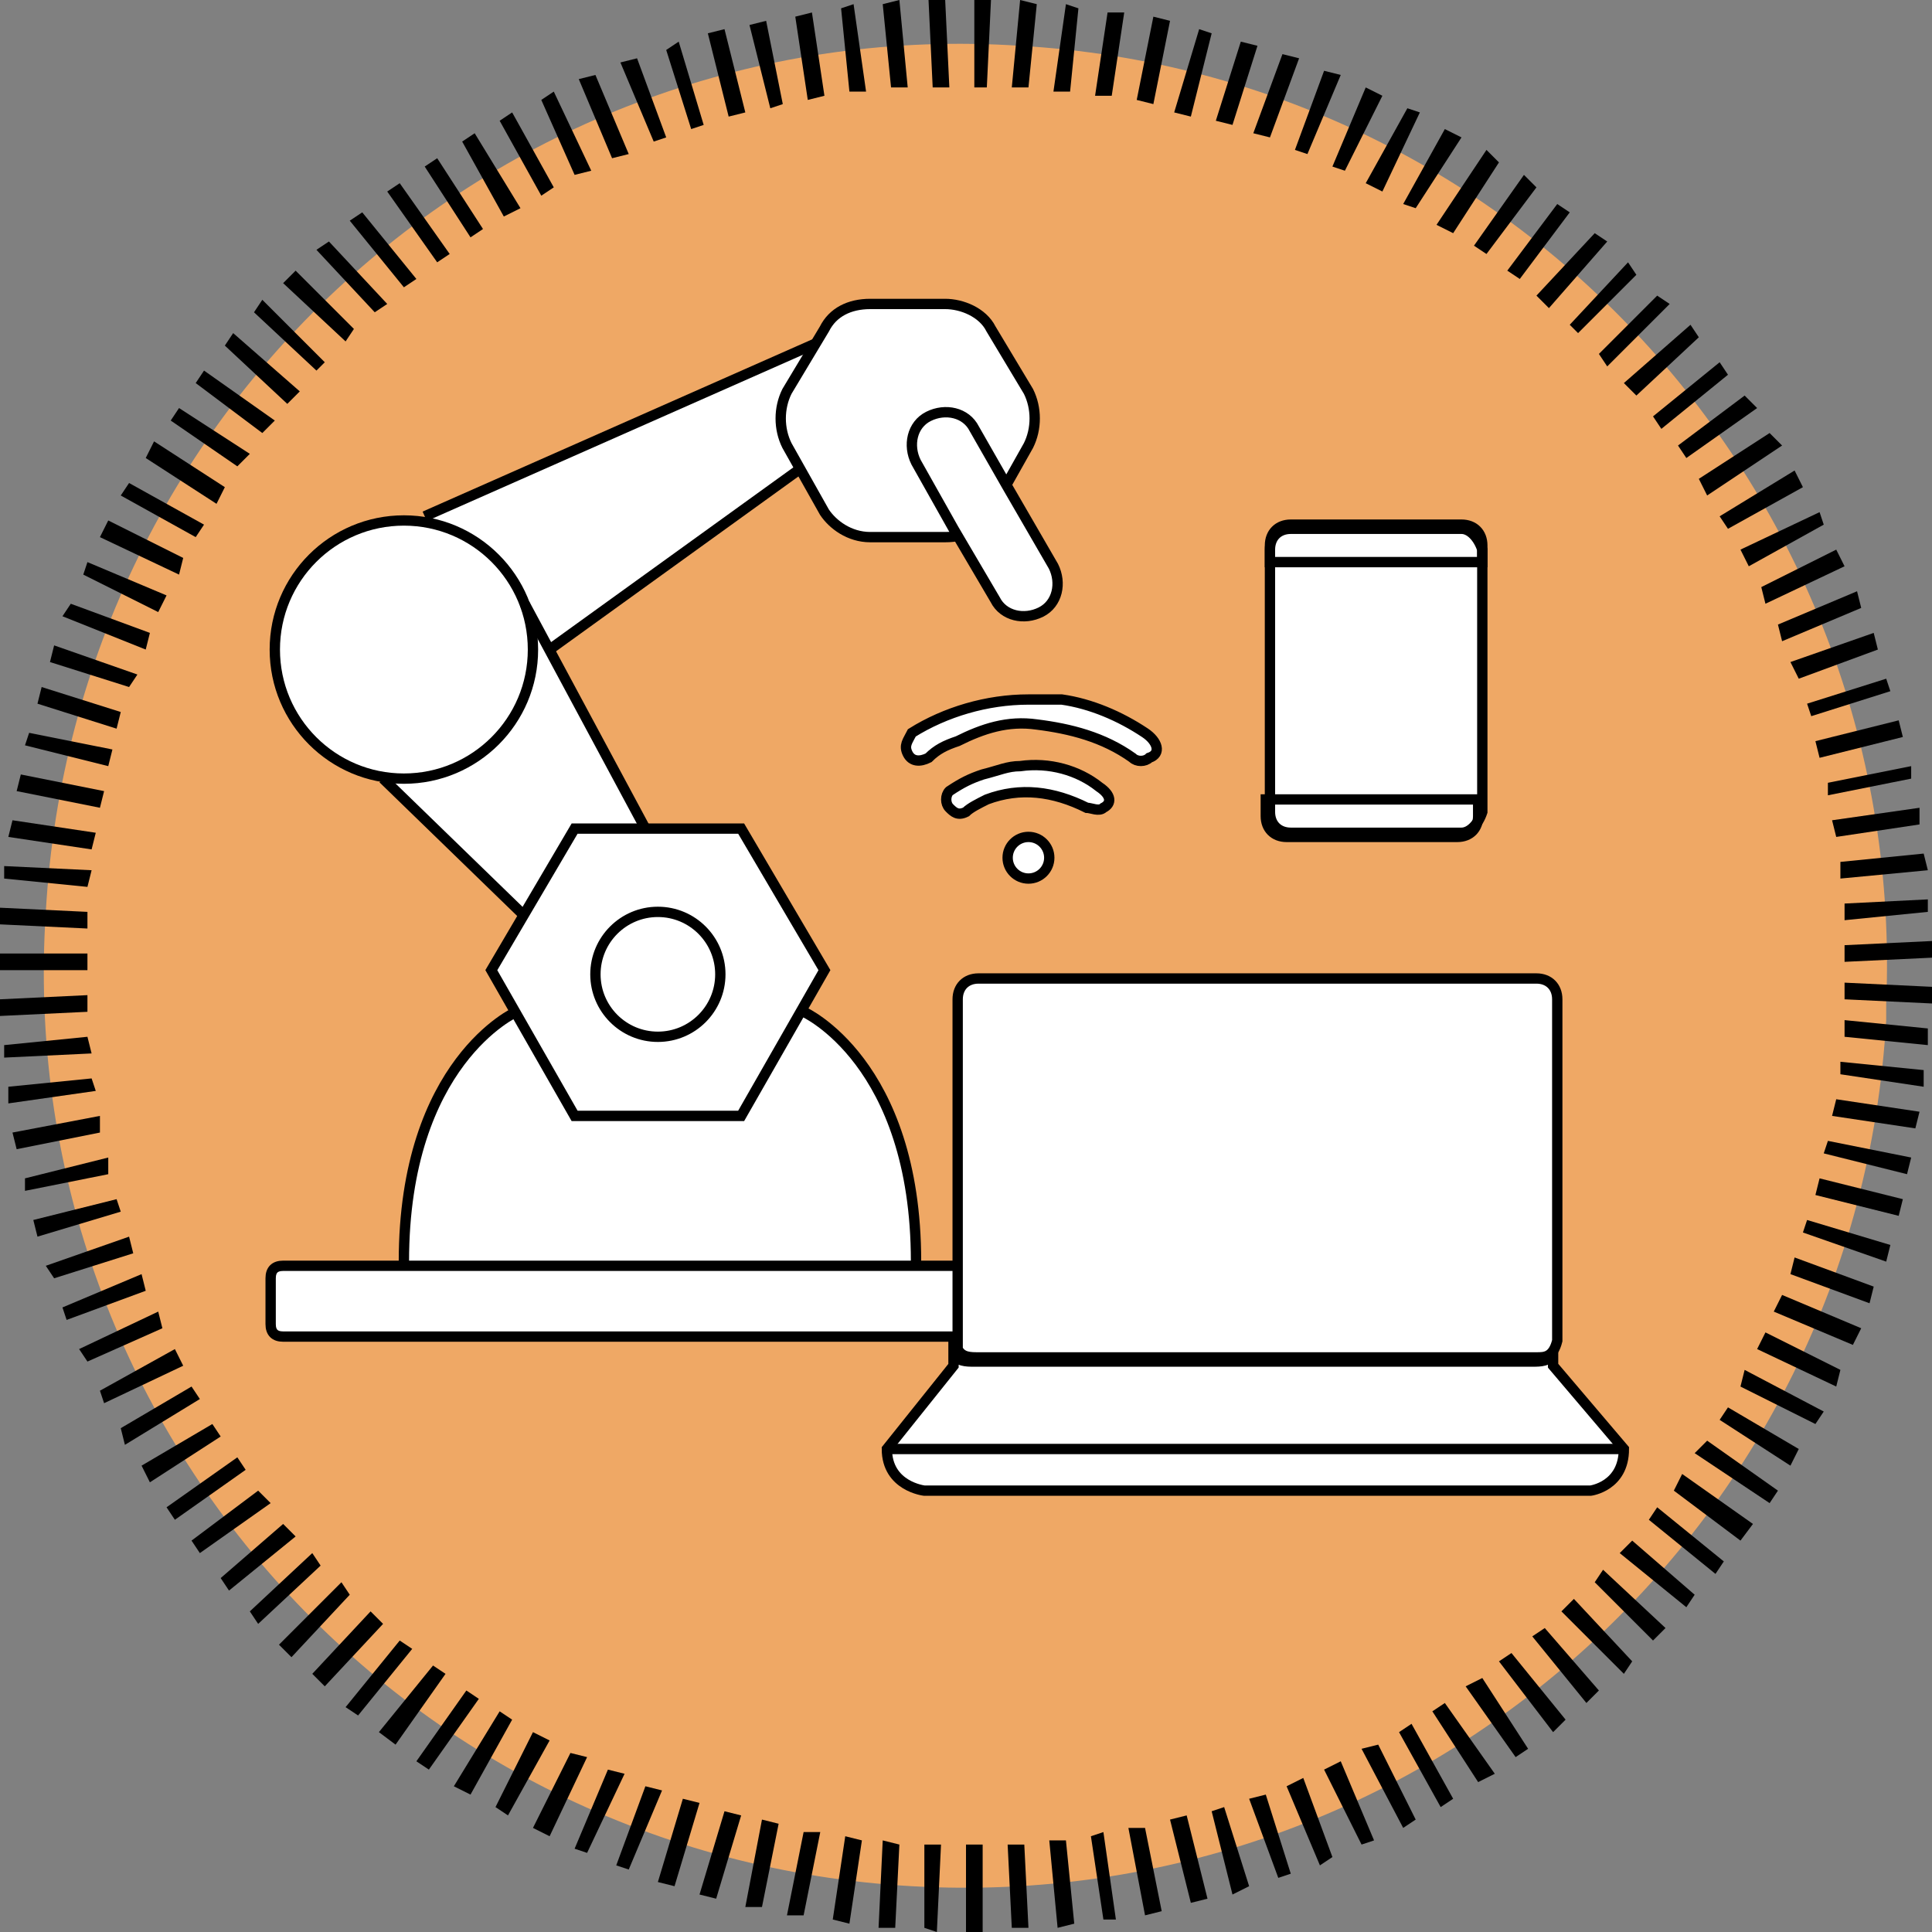 <?xml version="1.0" encoding="utf-8"?>
<!-- Generator: Adobe Illustrator 18.0.0, SVG Export Plug-In . SVG Version: 6.00 Build 0)  -->
<!DOCTYPE svg PUBLIC "-//W3C//DTD SVG 1.1//EN" "http://www.w3.org/Graphics/SVG/1.1/DTD/svg11.dtd">
<svg version="1.1" id="Layer_1" xmlns="http://www.w3.org/2000/svg" xmlns:xlink="http://www.w3.org/1999/xlink" x="0px" y="0px"
	 viewBox="0 0 46.4 46.4" enable-background="new 0 0 46.4 46.4" xml:space="preserve">
<rect x="0" y="0" width="46.4" height="46.4" fill="#808080" stroke="none"/>
<g>
	<g>
		<g>
			<path fill="#EFA865" d="M45.3,24.5C44.6,36.7,34.1,46,21.9,45.3C9.6,44.6,0.3,34.1,1.1,21.9C1.8,9.6,12.3,0.3,24.5,1.1
				c12.1,0.7,21.3,11,20.8,23"/>
		</g>
	</g>
	<g>
		<g>
			<polygon points="23.2,44.3 23.6,44.3 23.6,46.4 23.2,46.4 23.2,44.3 			"/>
			<polygon points="22.2,46.3 22.2,44.3 22.6,44.3 22.5,46.4 22.2,46.3 			"/>
			<polygon points="24.2,44.3 24.6,44.3 24.7,46.3 24.3,46.3 24.2,44.3 			"/>
			<polygon points="21.1,46.3 21.2,44.2 21.6,44.3 21.5,46.3 21.1,46.3 			"/>
			<polygon points="25.2,44.2 25.6,44.2 25.8,46.2 25.4,46.3 25.2,44.2 			"/>
			<polygon points="20,46.1 20.3,44.1 20.7,44.2 20.4,46.2 20,46.1 			"/>
			<polygon points="26.2,44.1 26.5,44 26.8,46.1 26.5,46.1 26.2,44.1 			"/>
			<polygon points="18.9,46 19.3,44 19.7,44 19.3,46 18.9,46 			"/>
			<polygon points="27.1,43.9 27.5,43.9 27.9,45.9 27.5,46 27.1,43.9 			"/>
			<polygon points="17.9,45.8 18.3,43.7 18.7,43.8 18.3,45.8 17.9,45.8 			"/>
			<polygon points="28.1,43.7 28.5,43.6 29,45.6 28.6,45.7 28.1,43.7 			"/>
			<polygon points="16.8,45.5 17.4,43.5 17.8,43.6 17.2,45.6 16.8,45.5 			"/>
			<polygon points="29.1,43.5 29.4,43.4 30,45.3 29.6,45.5 29.1,43.5 			"/>
			<polygon points="15.8,45.2 16.4,43.2 16.8,43.3 16.2,45.3 15.8,45.2 			"/>
			<polygon points="30,43.2 30.4,43.1 31,45 30.7,45.1 30,43.2 			"/>
			<polygon points="14.8,44.8 15.5,42.9 15.9,43 15.1,44.9 14.8,44.8 			"/>
			<polygon points="30.9,42.9 31.3,42.7 32,44.6 31.7,44.8 30.9,42.9 			"/>
			<polygon points="13.8,44.4 14.6,42.5 15,42.6 14.1,44.5 13.8,44.4 			"/>
			<polygon points="31.8,42.5 32.2,42.3 33,44.2 32.7,44.3 31.8,42.5 			"/>
			<polygon points="12.8,43.9 13.7,42.1 14.1,42.2 13.2,44.1 12.8,43.9 			"/>
			<polygon points="32.7,42 33.1,41.9 34,43.7 33.7,43.9 32.7,42 			"/>
			<polygon points="11.9,43.4 12.8,41.6 13.2,41.8 12.2,43.6 11.9,43.4 			"/>
			<polygon points="33.6,41.6 33.9,41.4 34.9,43.2 34.6,43.4 33.6,41.6 			"/>
			<polygon points="10.9,42.9 12,41.1 12.3,41.3 11.3,43.1 10.9,42.9 			"/>
			<polygon points="34.4,41.1 34.7,40.9 35.9,42.6 35.5,42.8 34.4,41.1 			"/>
			<polygon points="10,42.3 11.2,40.6 11.5,40.8 10.3,42.5 10,42.3 			"/>
			<polygon points="35.2,40.5 35.6,40.3 36.7,42 36.4,42.2 35.2,40.5 			"/>
			<polygon points="9.1,41.6 10.4,40 10.7,40.2 9.5,41.9 9.1,41.6 			"/>
			<polygon points="36,39.9 36.3,39.7 37.6,41.3 37.3,41.6 36,39.9 			"/>
			<polygon points="8.3,41 9.6,39.4 9.9,39.6 8.6,41.2 8.3,41 			"/>
			<polygon points="36.8,39.3 37.1,39.1 38.4,40.6 38.1,40.9 36.8,39.3 			"/>
			<polygon points="7.5,40.2 8.9,38.7 9.2,39 7.8,40.5 7.5,40.2 			"/>
			<polygon points="37.5,38.7 37.8,38.4 39.2,39.9 39,40.2 37.5,38.7 			"/>
			<polygon points="6.7,39.5 8.2,38 8.4,38.3 7,39.8 6.7,39.5 			"/>
			<polygon points="38.3,38 38.5,37.7 40,39.1 39.7,39.4 38.3,38 			"/>
			<polygon points="6,38.7 7.5,37.3 7.7,37.6 6.2,39 6,38.7 			"/>
			<polygon points="38.9,37.3 39.2,37 40.7,38.3 40.5,38.6 38.9,37.3 			"/>
			<polygon points="5.3,37.9 6.8,36.6 7.1,36.9 5.5,38.2 5.3,37.9 			"/>
			<polygon points="39.6,36.5 39.8,36.2 41.4,37.5 41.2,37.8 39.6,36.5 			"/>
			<polygon points="4.6,37 6.2,35.8 6.5,36.1 4.8,37.3 4.6,37 			"/>
			<polygon points="40.2,35.8 40.4,35.4 42.1,36.6 41.8,37 40.2,35.8 			"/>
			<polygon points="4,36.2 5.7,35 5.9,35.3 4.2,36.5 4,36.2 			"/>
			<polygon points="40.7,34.9 41,34.6 42.7,35.8 42.5,36.1 40.7,34.9 			"/>
			<polygon points="3.4,35.2 5.1,34.2 5.3,34.5 3.6,35.6 3.4,35.2 			"/>
			<polygon points="41.3,34.1 41.5,33.8 43.2,34.8 43,35.2 41.3,34.1 			"/>
			<polygon points="2.9,34.3 4.6,33.3 4.8,33.6 3,34.7 2.9,34.3 			"/>
			<polygon points="41.8,33.3 41.9,32.9 43.8,33.9 43.6,34.2 41.8,33.3 			"/>
			<polygon points="2.4,33.4 4.2,32.4 4.4,32.8 2.5,33.7 2.4,33.4 			"/>
			<polygon points="42.2,32.4 42.4,32 44.2,32.9 44.1,33.3 42.2,32.4 			"/>
			<polygon points="1.9,32.4 3.8,31.5 3.9,31.9 2.1,32.7 1.9,32.4 			"/>
			<polygon points="42.6,31.5 42.8,31.1 44.7,31.9 44.5,32.3 42.6,31.5 			"/>
			<polygon points="1.5,31.4 3.4,30.6 3.5,31 1.6,31.7 1.5,31.4 			"/>
			<polygon points="43,30.6 43.1,30.2 45,30.9 44.9,31.3 43,30.6 			"/>
			<polygon points="1.1,30.4 3.1,29.7 3.2,30.1 1.3,30.7 1.1,30.4 			"/>
			<polygon points="43.3,29.6 43.4,29.3 45.4,29.9 45.3,30.3 43.3,29.6 			"/>
			<polygon points="0.8,29.3 2.8,28.8 2.9,29.1 0.9,29.7 0.8,29.3 			"/>
			<polygon points="43.6,28.7 43.7,28.3 45.7,28.8 45.6,29.2 43.6,28.7 			"/>
			<polygon points="0.6,28.3 2.6,27.8 2.6,28.2 0.6,28.6 0.6,28.3 			"/>
			<polygon points="43.8,27.7 43.9,27.4 45.9,27.8 45.8,28.2 43.8,27.7 			"/>
			<polygon points="0.3,27.2 2.4,26.8 2.4,27.2 0.4,27.6 0.3,27.2 			"/>
			<polygon points="44,26.8 44.1,26.4 46.1,26.7 46,27.1 44,26.8 			"/>
			<polygon points="0.2,26.1 2.2,25.9 2.3,26.2 0.2,26.5 0.2,26.1 			"/>
			<polygon points="44.2,25.8 44.2,25.5 46.2,25.7 46.2,26.1 44.2,25.8 			"/>
			<polygon points="0.1,25.1 2.1,24.9 2.2,25.3 0.1,25.4 0.1,25.1 			"/>
			<polygon points="44.3,24.9 44.3,24.5 46.3,24.7 46.3,25.1 44.3,24.9 			"/>
			<polygon points="0,24 2.1,23.9 2.1,24.3 0,24.4 0,24 			"/>
			<polygon points="44.3,24 44.3,23.6 46.4,23.7 46.4,24.1 44.3,24 			"/>
			<polygon points="0,23.3 0,22.9 2.1,22.9 2.1,23.3 0,23.3 			"/>
			<polygon points="44.3,22.7 46.4,22.6 46.4,23 44.3,23.1 44.3,22.7 			"/>
			<polygon points="0,22.2 0,21.8 2.1,21.9 2.1,22.3 0,22.2 			"/>
			<polygon points="44.3,21.7 46.3,21.6 46.3,21.9 44.3,22.1 44.3,21.7 			"/>
			<polygon points="0.1,21.1 0.1,20.8 2.2,20.9 2.1,21.3 0.1,21.1 			"/>
			<polygon points="44.2,20.7 46.2,20.5 46.3,20.9 44.2,21.1 44.2,20.7 			"/>
			<polygon points="0.2,20.1 0.3,19.7 2.3,20 2.2,20.4 0.2,20.1 			"/>
			<polygon points="44,19.7 46.1,19.4 46.1,19.8 44.1,20.1 44,19.7 			"/>
			<polygon points="0.4,19 0.5,18.6 2.5,19 2.4,19.4 0.4,19 			"/>
			<polygon points="43.9,18.8 45.9,18.4 45.9,18.7 43.9,19.1 43.9,18.8 			"/>
			<polygon points="0.6,17.9 0.7,17.6 2.7,18 2.6,18.4 0.6,17.9 			"/>
			<polygon points="43.6,17.8 45.6,17.3 45.7,17.7 43.7,18.2 43.6,17.8 			"/>
			<polygon points="0.9,16.9 1,16.5 2.9,17.1 2.8,17.5 0.9,16.9 			"/>
			<polygon points="43.4,16.9 45.3,16.3 45.4,16.6 43.5,17.2 43.4,16.9 			"/>
			<polygon points="1.2,15.9 1.3,15.5 3.3,16.2 3.1,16.5 1.2,15.9 			"/>
			<polygon points="43,15.9 45,15.2 45.1,15.6 43.2,16.3 43,15.9 			"/>
			<polygon points="1.5,14.8 1.7,14.5 3.6,15.2 3.5,15.6 1.5,14.8 			"/>
			<polygon points="42.7,15 44.6,14.2 44.7,14.6 42.8,15.4 42.7,15 			"/>
			<polygon points="2,13.8 2.1,13.5 4,14.3 3.8,14.7 2,13.8 			"/>
			<polygon points="42.3,14.1 44.1,13.2 44.3,13.6 42.4,14.5 42.3,14.1 			"/>
			<polygon points="2.4,12.9 2.6,12.5 4.4,13.4 4.3,13.8 2.4,12.9 			"/>
			<polygon points="41.8,13.2 43.7,12.3 43.8,12.6 42,13.6 41.8,13.2 			"/>
			<polygon points="2.9,11.9 3.1,11.6 4.9,12.6 4.7,12.9 2.9,11.9 			"/>
			<polygon points="41.3,12.4 43.1,11.3 43.3,11.7 41.5,12.7 41.3,12.4 			"/>
			<polygon points="3.5,11 3.7,10.6 5.4,11.7 5.2,12.1 3.5,11 			"/>
			<polygon points="40.8,11.5 42.5,10.4 42.8,10.7 41,11.9 40.8,11.5 			"/>
			<polygon points="4.1,10.1 4.3,9.8 6,10.9 5.7,11.2 4.1,10.1 			"/>
			<polygon points="40.3,10.7 41.9,9.5 42.2,9.8 40.5,11 40.3,10.7 			"/>
			<polygon points="4.7,9.2 4.9,8.9 6.6,10.1 6.3,10.4 4.7,9.2 			"/>
			<polygon points="39.7,10 41.3,8.7 41.5,9 39.9,10.3 39.7,10 			"/>
			<polygon points="5.4,8.3 5.6,8 7.2,9.4 6.9,9.7 5.4,8.3 			"/>
			<polygon points="39,9.2 40.6,7.8 40.8,8.1 39.3,9.5 39,9.2 			"/>
			<polygon points="6.1,7.5 6.3,7.2 7.8,8.7 7.6,8.9 6.1,7.5 			"/>
			<polygon points="38.4,8.5 39.8,7.1 40.1,7.3 38.6,8.8 38.4,8.5 			"/>
			<polygon points="6.8,6.8 7.1,6.5 8.5,7.9 8.3,8.2 6.8,6.8 			"/>
			<polygon points="37.7,7.8 39.1,6.3 39.3,6.6 37.9,8 37.7,7.8 			"/>
			<polygon points="7.6,6 7.9,5.8 9.3,7.3 9,7.5 7.6,6 			"/>
			<polygon points="36.9,7.1 38.3,5.6 38.6,5.8 37.2,7.4 36.9,7.1 			"/>
			<polygon points="8.4,5.3 8.7,5.1 10,6.7 9.7,6.9 8.4,5.3 			"/>
			<polygon points="36.2,6.5 37.4,4.9 37.7,5.1 36.5,6.7 36.2,6.5 			"/>
			<polygon points="9.3,4.6 9.6,4.4 10.8,6.1 10.5,6.3 9.3,4.6 			"/>
			<polygon points="35.4,5.9 36.6,4.2 36.9,4.5 35.7,6.1 35.4,5.9 			"/>
			<polygon points="10.2,4 10.5,3.8 11.6,5.5 11.3,5.7 10.2,4 			"/>
			<polygon points="34.5,5.4 35.7,3.6 36,3.9 34.9,5.6 34.5,5.4 			"/>
			<polygon points="11.1,3.4 11.4,3.2 12.5,5 12.1,5.2 11.1,3.4 			"/>
			<polygon points="33.7,4.9 34.7,3.1 35.1,3.3 34,5 33.7,4.9 			"/>
			<polygon points="12,2.9 12.3,2.7 13.3,4.5 13,4.7 12,2.9 			"/>
			<polygon points="32.8,4.4 33.8,2.6 34.1,2.7 33.2,4.6 32.8,4.4 			"/>
			<polygon points="13,2.4 13.3,2.2 14.2,4.1 13.8,4.2 13,2.4 			"/>
			<polygon points="32,4 32.8,2.1 33.2,2.3 32.3,4.1 32,4 			"/>
			<polygon points="13.9,1.9 14.3,1.8 15.1,3.7 14.7,3.8 13.9,1.9 			"/>
			<polygon points="31.1,3.6 31.8,1.7 32.2,1.8 31.4,3.7 31.1,3.6 			"/>
			<polygon points="14.9,1.5 15.3,1.4 16,3.3 15.7,3.4 14.9,1.5 			"/>
			<polygon points="30.1,3.2 30.8,1.3 31.2,1.4 30.5,3.3 30.1,3.2 			"/>
			<polygon points="16,1.2 16.3,1 16.9,3 16.6,3.1 16,1.2 			"/>
			<polygon points="29.2,2.9 29.8,1 30.2,1.1 29.6,3 29.2,2.9 			"/>
			<polygon points="17,0.8 17.4,0.7 17.9,2.7 17.5,2.8 17,0.8 			"/>
			<polygon points="28.2,2.7 28.8,0.7 29.1,0.8 28.6,2.8 28.2,2.7 			"/>
			<polygon points="18,0.6 18.4,0.5 18.8,2.5 18.5,2.6 18,0.6 			"/>
			<polygon points="27.3,2.4 27.7,0.4 28.1,0.5 27.7,2.5 27.3,2.4 			"/>
			<polygon points="19.1,0.4 19.5,0.3 19.8,2.3 19.4,2.4 19.1,0.4 			"/>
			<polygon points="26.3,2.3 26.6,0.3 27,0.3 26.7,2.3 26.3,2.3 			"/>
			<polygon points="20.2,0.2 20.5,0.1 20.8,2.2 20.4,2.2 20.2,0.2 			"/>
			<polygon points="25.3,2.2 25.6,0.1 25.9,0.2 25.7,2.2 25.3,2.2 			"/>
			<polygon points="21.2,0.1 21.6,0 21.8,2.1 21.4,2.1 21.2,0.1 			"/>
			<polygon points="24.3,2.1 24.5,0 24.9,0.1 24.7,2.1 24.3,2.1 			"/>
			<polygon points="22.3,0 22.7,0 22.8,2.1 22.4,2.1 22.3,0 			"/>
			<polygon points="23.4,2.1 23.4,0 23.8,0 23.7,2.1 23.4,2.1 			"/>
		</g>
		<g>
			<g>
				<path fill="#FFFFFF" stroke="#000000" stroke-width="0.248" stroke-miterlimit="10" d="M35.1,20h-4.1c-0.3,0-0.5-0.2-0.5-0.5
					v-6.4c0-0.3,0.2-0.5,0.5-0.5h4.1c0.3,0,0.5,0.2,0.5,0.5v6.4C35.5,19.8,35.3,20,35.1,20z"/>
				<g>
					<path fill="none" stroke="#000000" stroke-width="0.248" stroke-miterlimit="10" d="M30.4,19.6c0,0.3,0.2,0.5,0.5,0.5h4.1
						c0.3,0,0.5-0.2,0.5-0.5v-0.4h-5.1V19.6z"/>
					<path fill="none" stroke="#000000" stroke-width="0.248" stroke-miterlimit="10" d="M35.1,12.7h-4.1c-0.3,0-0.5,0.2-0.5,0.5
						v0.3h5.1v-0.3C35.5,12.9,35.3,12.7,35.1,12.7z"/>
				</g>
			</g>
			<g>
				<path fill="#FFFFFF" stroke="#000000" stroke-width="0.248" stroke-miterlimit="10" d="M24.7,16.8c0.3,0,0.5,0,0.8,0
					c0.7,0.1,1.4,0.4,2,0.8c0.3,0.2,0.4,0.5,0.1,0.6c-0.1,0.1-0.3,0.1-0.4,0c-0.7-0.5-1.5-0.7-2.3-0.8c-0.7-0.1-1.3,0.1-1.9,0.4
					c-0.3,0.1-0.5,0.2-0.7,0.4c-0.2,0.1-0.4,0.1-0.5-0.1c-0.1-0.2,0-0.3,0.1-0.5C22.7,17.1,23.7,16.8,24.7,16.8z"/>
				<path fill="#FFFFFF" stroke="#000000" stroke-width="0.248" stroke-miterlimit="10" d="M24.5,18.4c0.7-0.1,1.4,0.1,1.9,0.5
					c0.3,0.2,0.3,0.4,0.1,0.5c-0.1,0.1-0.3,0-0.4,0c-0.8-0.4-1.6-0.5-2.4-0.2c-0.2,0.1-0.4,0.2-0.5,0.3c-0.2,0.1-0.3,0-0.4-0.1
					c-0.1-0.1-0.1-0.3,0-0.4c0.3-0.2,0.5-0.3,0.8-0.4C24,18.5,24.2,18.4,24.5,18.4z"/>
				<circle fill="#FFFFFF" stroke="#000000" stroke-width="0.248" stroke-miterlimit="10" cx="24.7" cy="20.6" r="0.5"/>
			</g>
			<g>
				<path fill="#FFFFFF" d="M9.7,30.3c0-4.8,2.7-6,2.7-6h7c0,0,2.7,1.3,2.7,6H9.7z"/>
				<polygon fill="#FFFFFF" points="15.5,19.9 12.6,14.5 9.2,18.7 12.6,22 				"/>
				<polygon fill="#FFFFFF" points="19.7,8.2 10.2,12.4 13.2,15.6 19.3,11.2 				"/>
				<circle fill="#FFFFFF" stroke="#000000" stroke-width="0.248" stroke-miterlimit="10" cx="9.7" cy="15.6" r="3.1"/>
				<line fill="none" stroke="#000000" stroke-width="0.248" stroke-miterlimit="10" x1="10.2" y1="12.4" x2="19.7" y2="8.2"/>
				<polygon fill="#FFFFFF" stroke="#000000" stroke-width="0.248" stroke-miterlimit="10" points="11.8,23.3 13.8,26.8 13.8,26.8 
					17.8,26.8 17.8,26.8 19.8,23.3 17.8,19.9 13.8,19.9 13.8,19.9 				"/>
				<line fill="none" stroke="#000000" stroke-width="0.248" stroke-miterlimit="10" x1="9.2" y1="18.7" x2="12.6" y2="22"/>
				<line fill="none" stroke="#000000" stroke-width="0.248" stroke-miterlimit="10" x1="12.6" y1="14.5" x2="15.5" y2="19.9"/>
				<line fill="none" stroke="#000000" stroke-width="0.248" stroke-miterlimit="10" x1="13.2" y1="15.6" x2="19.3" y2="11.2"/>
				<circle fill="none" stroke="#000000" stroke-width="0.248" stroke-miterlimit="10" cx="15.8" cy="23.4" r="1.5"/>
				<path fill="#FFFFFF" stroke="#000000" stroke-width="0.248" stroke-miterlimit="10" d="M30.3,32.1H6.8c-0.2,0-0.3-0.1-0.3-0.3
					v-1.1c0-0.2,0.1-0.3,0.3-0.3h23.5c0.1,0,0.1,0.1,0.1,0.1v1.4C30.5,32,30.4,32.1,30.3,32.1z"/>
				<path fill="none" stroke="#000000" stroke-width="0.248" stroke-miterlimit="10" d="M9.7,30.3c0-4.8,2.7-6,2.7-6"/>
				<path fill="none" stroke="#000000" stroke-width="0.248" stroke-miterlimit="10" d="M22,30.3c0-4.8-2.7-6-2.7-6"/>
				<path fill="#FFFFFF" stroke="#000000" stroke-width="0.248" stroke-miterlimit="10" d="M20.9,12.9h1.8c0.5,0,0.9-0.2,1.1-0.6
					l0.9-1.6c0.2-0.4,0.2-0.9,0-1.3l-0.9-1.5c-0.2-0.4-0.7-0.6-1.1-0.6h-1.8c-0.5,0-0.9,0.2-1.1,0.6l-0.9,1.5
					c-0.2,0.4-0.2,0.9,0,1.3l0.9,1.6C20,12.6,20.4,12.9,20.9,12.9z"/>
				<path fill="#FFFFFF" stroke="#000000" stroke-width="0.248" stroke-miterlimit="10" d="M24.2,11.7l-0.8-1.4
					c-0.2-0.4-0.7-0.5-1.1-0.3c-0.4,0.2-0.5,0.7-0.3,1.1l0.9,1.6l1,1.7c0.2,0.4,0.7,0.5,1.1,0.3c0.4-0.2,0.5-0.7,0.3-1.1L24.2,11.7"
					/>
			</g>
			<g>
				<path fill="#FFFFFF" stroke="#000000" stroke-width="0.248" stroke-miterlimit="10" d="M36.9,32.6H23.5c-0.2,0-0.4,0-0.5-0.2
					c0-0.1,0-0.1,0-0.2v-8.2c0-0.3,0.2-0.5,0.5-0.5h13.4c0.3,0,0.5,0.2,0.5,0.5v8.2C37.3,32.6,37.1,32.6,36.9,32.6z"/>
				<path fill="#FFFFFF" stroke="#000000" stroke-width="0.248" stroke-miterlimit="10" d="M37.3,32.8l0-0.3l0,0
					c-0.1,0.2-0.3,0.2-0.5,0.2l-13.4,0c-0.2,0-0.4,0-0.5-0.2l0,0.3l-1.6,2c0,0.9,0.9,1,0.9,1h16c0,0,0.8-0.1,0.8-1L37.3,32.8z"/>
				<line fill="#FFFFFF" stroke="#000000" stroke-width="0.248" stroke-miterlimit="10" x1="21.3" y1="34.8" x2="39" y2="34.8"/>
			</g>
		</g>
	</g>
</g>
</svg>
